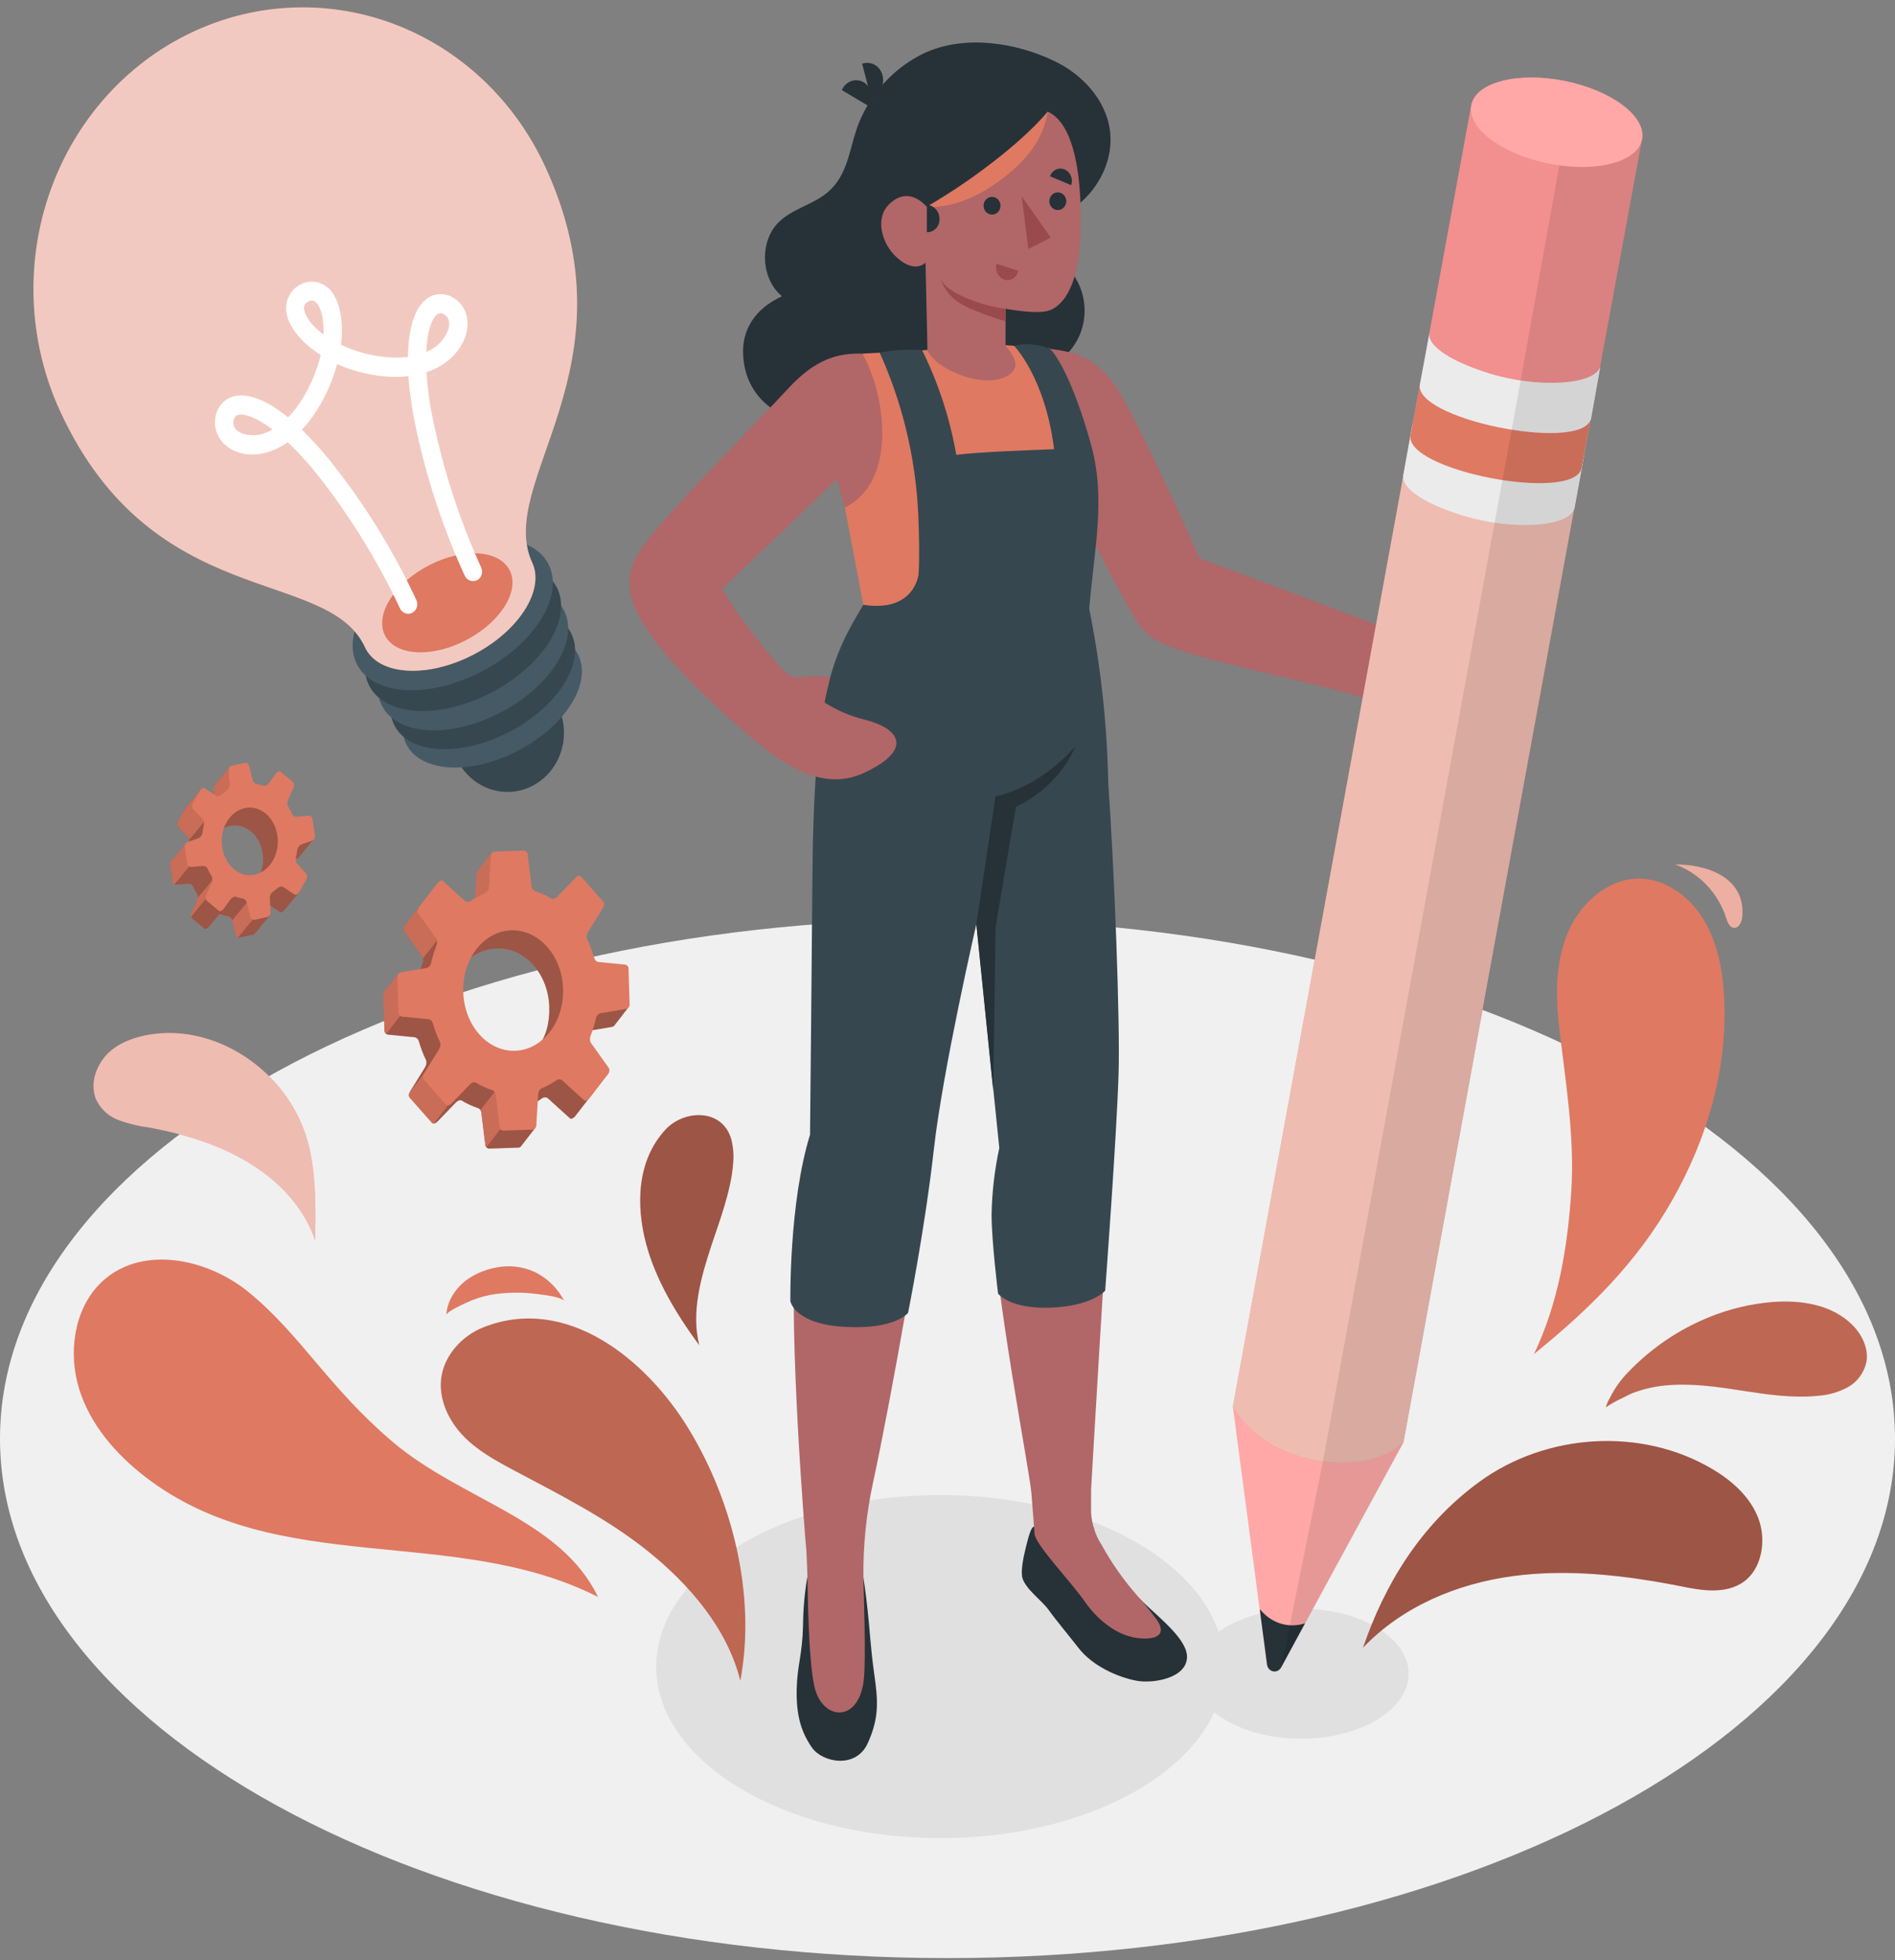 <svg width="176" height="182" viewBox="0 0 176 182" fill="none" xmlns="http://www.w3.org/2000/svg">
<rect x="0" y="0" width="176" height="182" fill="#808080" stroke="none"/>
<path d="M88 181.807C136.601 181.807 176 160.215 176 133.579C176 106.943 136.601 85.351 88 85.351C39.399 85.351 0 106.943 0 133.579C0 160.215 39.399 181.807 88 181.807Z" fill="#F0F0F0"/>
<path d="M120.831 161.438C126.353 161.438 130.829 158.735 130.829 155.401C130.829 152.068 126.353 149.365 120.831 149.365C115.309 149.365 110.833 152.068 110.833 155.401C110.833 158.735 115.309 161.438 120.831 161.438Z" fill="#E0E0E0"/>
<path d="M87.333 170.67C101.905 170.67 113.717 163.538 113.717 154.741C113.717 145.943 101.905 138.811 87.333 138.811C72.762 138.811 60.949 145.943 60.949 154.741C60.949 163.538 72.762 170.67 87.333 170.67Z" fill="#E0E0E0"/>
<path d="M93.855 24.522C93.563 24.971 93.293 25.435 93.046 25.913C92.199 27.661 92.151 29.766 91.618 31.658C91.084 33.549 90.288 35.351 88.938 36.721C87.549 38.063 85.825 38.965 83.966 39.323C82.117 39.678 80.232 39.793 78.355 39.663C76.925 39.644 75.502 39.451 74.114 39.089C71.234 38.244 69.079 36.118 69.013 32.721C68.977 30.718 69.978 28.728 72.626 27.509C70.665 25.892 70.5 22.445 72.313 20.644C73.525 19.442 75.287 19.06 76.629 18.042C78.975 16.294 78.834 13.385 79.98 10.923C81.192 8.305 83.231 6.205 85.752 4.977C89.503 3.192 94.321 3.922 97.975 5.691C100.513 6.922 102.734 9.273 103.095 12.174C103.487 15.387 101.435 18.6 98.626 19.971C97.59 20.476 96.472 20.767 95.412 21.227C95.262 21.277 95.127 21.368 95.02 21.489C94.922 21.669 94.871 21.873 94.871 22.08C94.718 22.965 94.37 23.801 93.855 24.522Z" fill="#263238"/>
<path d="M95.487 34.433C98.442 34.372 100.79 31.817 100.732 28.727C100.674 25.636 98.231 23.18 95.275 23.241C92.32 23.302 89.972 25.857 90.03 28.948C90.088 32.038 92.531 34.494 95.487 34.433Z" fill="#263238"/>
<path d="M140.548 62.626C138.997 62.293 137.476 61.824 136 61.223C136 61.223 138.931 60.591 139.139 59.303C139.41 57.71 137.527 59.233 134.894 58.843C132.571 58.494 130.577 58.941 129.4 58.576L111.406 51.83C111.406 51.83 105.041 37.431 103.228 35.322C101.415 33.213 100.234 32.757 97.519 32.384L98.535 44.337C98.535 44.337 103.432 54.017 104.813 56.377C106.195 58.736 106.497 59.315 109.785 60.431C114.101 61.9 125.582 64.083 128.89 65.593C133.206 67.55 138.048 69.487 140.662 68.002C141.839 67.333 142.447 66.131 142.796 65.335C143.267 64.202 142.094 62.918 140.548 62.626Z" fill="#B16668"/>
<path d="M86.065 19.195C88.055 18.04 89.975 16.757 91.814 15.354C95.71 12.412 97.307 10.36 97.307 10.36C97.307 10.36 97.919 15.194 94.741 18.005C91.563 20.816 86.846 20.96 86.725 20.976C86.603 20.992 86.065 19.195 86.065 19.195Z" fill="#DF7962"/>
<path d="M80.855 9.955L78.19 8.367C78.27 8.172 78.388 7.997 78.537 7.853C78.685 7.71 78.861 7.6 79.052 7.532C79.244 7.463 79.447 7.437 79.648 7.456C79.85 7.475 80.046 7.538 80.223 7.64C80.587 7.872 80.855 8.239 80.972 8.668C81.089 9.097 81.047 9.556 80.855 9.955V9.955Z" fill="#263238"/>
<path d="M80.906 9.101L80.07 5.916C80.262 5.849 80.465 5.823 80.667 5.842C80.869 5.86 81.065 5.922 81.243 6.023C81.421 6.125 81.577 6.263 81.701 6.431C81.825 6.598 81.915 6.79 81.965 6.995C82.074 7.421 82.026 7.875 81.829 8.265C81.633 8.655 81.303 8.953 80.906 9.101V9.101Z" fill="#263238"/>
<path d="M100.776 142.772L101.561 141.742C101.953 144.13 104.111 146.793 106.191 148.779C107.843 150.355 110.307 152.284 110.244 153.9C110.166 155.829 107.105 156.338 105.563 156.055C103.77 155.722 101.451 154.659 100.188 153.034C99.301 151.894 98.045 150.396 97.409 149.501C96.774 148.607 95.314 147.601 94.973 146.563C94.784 145.993 95.008 144.745 95.271 143.691C95.514 142.722 95.777 141.639 96.095 141.75V142.349C96.487 142.788 98.218 143.371 99.403 143.416C100.164 143.465 100.784 143.383 100.776 142.772Z" fill="#263238"/>
<path d="M74.973 146.473C74.727 147.937 74.595 149.419 74.581 150.905C74.53 153.593 74.059 154.549 73.996 156.752C73.925 159.276 74.428 160.856 75.409 162.259C76.39 163.662 79.509 164.262 80.596 161.849C81.683 159.436 81.542 157.885 81.192 155.41C80.835 152.854 80.8 151.442 80.58 149.489C80.4 147.774 80.188 146.465 80.188 146.465L74.973 146.473Z" fill="#263238"/>
<path d="M73.894 115.82C74.494 109.337 75.385 106.616 75.503 105.151C75.503 105.151 76.441 89.936 76.072 77.059C75.891 70.859 75.758 64.026 80.039 56.673L99.866 56.369C102.083 64.986 104.308 96.419 103.417 105.693C102.895 111.081 101.337 138.299 101.337 138.299V140.466C101.401 141.528 101.737 142.553 102.31 143.432C103.241 145.126 104.349 146.706 105.614 148.143C106.191 148.779 106.736 149.446 107.247 150.142C108.526 151.701 107.517 152.353 105.548 152.078C103.472 151.787 101.73 150.105 100.815 148.796C99.45 146.822 96.358 143.65 96.107 142.513H96.083V142.378C96.083 142.378 95.958 140.658 95.789 138.607C95.62 136.555 92.395 119.883 92.32 113.904C92.289 111.056 93.007 106.821 93.007 106.821L90.747 84.892C90.747 84.892 87.215 100.572 86.431 107.215C85.736 112.989 82.746 130.006 81.079 137.679C80.454 140.56 80.157 143.507 80.192 146.461V146.481C80.192 147.335 80.463 154.138 80.215 156.063C79.701 160.084 76.291 159.727 75.62 156.518C75.052 153.79 75.02 147.519 74.993 146.473C74.973 145.718 74.938 144.881 74.894 143.986C74.824 143.436 73.195 123.358 73.894 115.82Z" fill="#B16668"/>
<path d="M85.646 32.523L80.117 32.831C81.2 39.565 78.155 45.49 78.155 45.49L80.184 56.159C80.074 56.348 80.486 57.87 79.721 59.795C83.252 64.719 95.706 66.2 101.353 61.846C101.203 60.148 100.968 58.459 100.646 56.787L101.718 50.467C101.612 45.359 98.382 35.617 97.523 32.355L92.846 32.014L85.646 32.523Z" fill="#DF7962"/>
<path d="M97.311 10.36C98.881 11.083 100.411 13.623 100.387 20.73C100.368 26.75 98.602 28.276 97.707 28.723C96.813 29.171 95.074 28.945 93.391 28.67V32.133C93.391 32.133 94.662 33.434 94.219 34.259C93.776 35.084 92.128 35.773 89.573 34.936C86.677 33.984 86.14 32.531 86.14 32.531L85.959 24.386C85.959 24.386 84.982 25.457 83.272 23.89C81.855 22.593 81.349 20.369 82.408 19.15C83.468 17.931 84.837 17.833 86.069 19.195C86.069 19.195 88.643 19.564 92.041 17.336C95.514 15.055 96.97 12.671 97.311 10.36Z" fill="#B16668"/>
<path d="M97.46 18.683C97.46 18.845 97.507 19.003 97.593 19.139C97.679 19.273 97.802 19.379 97.945 19.441C98.088 19.503 98.246 19.519 98.398 19.487C98.551 19.456 98.69 19.378 98.8 19.263C98.91 19.148 98.985 19.002 99.015 18.843C99.045 18.683 99.03 18.518 98.97 18.368C98.911 18.218 98.81 18.09 98.681 18C98.552 17.91 98.4 17.862 98.245 17.862C98.037 17.862 97.838 17.948 97.69 18.102C97.543 18.256 97.46 18.465 97.46 18.683Z" fill="#263238"/>
<path d="M91.351 19.081C91.347 19.244 91.39 19.405 91.473 19.542C91.557 19.68 91.678 19.788 91.821 19.854C91.964 19.919 92.123 19.938 92.276 19.909C92.43 19.88 92.572 19.803 92.683 19.689C92.795 19.575 92.872 19.429 92.903 19.269C92.935 19.11 92.921 18.944 92.862 18.792C92.803 18.641 92.703 18.512 92.574 18.421C92.444 18.329 92.292 18.281 92.136 18.281C91.931 18.281 91.734 18.364 91.588 18.514C91.441 18.663 91.356 18.867 91.351 19.081Z" fill="#263238"/>
<path d="M92.544 24.488L94.564 25.145C94.536 25.29 94.48 25.428 94.398 25.55C94.317 25.671 94.212 25.774 94.091 25.851C93.969 25.928 93.834 25.978 93.694 25.998C93.553 26.017 93.41 26.006 93.273 25.965C92.997 25.859 92.769 25.649 92.634 25.375C92.499 25.102 92.467 24.785 92.544 24.488V24.488Z" fill="#9A4A4D"/>
<path d="M99.485 17.192L97.523 16.372C97.569 16.233 97.642 16.106 97.736 15.998C97.831 15.891 97.946 15.804 98.074 15.745C98.203 15.686 98.341 15.655 98.481 15.654C98.621 15.653 98.76 15.682 98.889 15.74C99.148 15.855 99.354 16.071 99.465 16.341C99.576 16.612 99.583 16.917 99.485 17.192V17.192Z" fill="#263238"/>
<path d="M86.081 19.015V21.559C86.237 21.565 86.393 21.538 86.539 21.478C86.684 21.418 86.817 21.328 86.927 21.212C87.038 21.097 87.124 20.959 87.181 20.806C87.238 20.654 87.264 20.491 87.258 20.328C87.259 19.993 87.138 19.671 86.919 19.427C86.7 19.183 86.4 19.036 86.081 19.015V19.015Z" fill="#263238"/>
<path d="M94.89 18.227L95.506 23.118L97.59 22.059L94.89 18.227Z" fill="#9A4A4D"/>
<path d="M93.384 28.67C91.598 28.453 87.922 27.382 87.321 25.798C87.56 26.583 88.019 27.275 88.64 27.784C89.754 28.781 93.384 29.836 93.384 29.836V28.67Z" fill="#9A4A4D"/>
<path d="M102.93 72.671C102.823 67.243 102.232 61.838 101.165 56.524C101.6 51.128 102.715 46.43 101.376 41.456C100.592 38.494 99.022 33.972 97.515 32.367C97.515 32.367 95.718 31.653 94.196 32.125C94.196 32.125 97.068 35.035 97.9 41.711C95.738 41.801 91.398 41.928 88.816 42.228C88.224 38.847 87.155 35.576 85.646 32.523C84.328 32.406 83.001 32.48 81.702 32.745C83.826 37.442 85.042 42.532 85.281 47.722C85.355 49.487 85.418 51.457 85.316 53.311C85.316 53.311 84.959 56.898 80.18 56.155C77.202 61.141 75.546 64.428 75.444 82.417C75.416 87.103 75.232 105.351 75.232 105.351C73.27 111.716 73.407 120.805 73.407 120.805C73.407 120.805 73.741 122.927 78.453 123.197C83.166 123.468 84.339 121.893 84.339 121.893C84.339 121.893 85.909 114.059 86.733 106.71C87.557 99.36 90.684 85.782 90.684 85.782L92.811 106.595C92.372 108.627 92.132 110.7 92.093 112.783C92.093 115.245 92.697 120.112 92.697 120.112C92.697 120.112 93.788 121.572 97.633 121.412C101.479 121.252 102.644 119.837 102.644 119.837C102.644 119.837 103.699 105.725 103.888 99.73C104.037 94.806 103.511 81.047 102.93 72.671Z" fill="#37474F"/>
<path d="M80.309 66.82C78.984 66.497 77.717 65.953 76.558 65.207L77.108 62.86C76.121 62.757 75.127 62.774 74.145 62.909C73.529 62.967 72.968 62.462 72.434 61.896C72.109 61.539 69.001 58.047 67.058 54.673L77.712 44.522L78.457 47.119C83.256 44.801 82.381 36.947 80.101 32.831C77.814 32.782 75.758 33.294 73.164 36.114C70.508 39.023 61.667 47.866 59.611 50.886C57.555 53.906 57.429 56.894 66.038 65.141C67.875 66.908 69.808 68.563 71.826 70.098C76.605 73.525 79.36 72.31 81.177 71.284C84.669 69.323 83.335 67.571 80.309 66.82Z" fill="#B16668"/>
<path d="M90.676 85.811L92.458 73.931C92.458 73.931 96.295 73.353 99.85 69.311C99.85 69.311 98.673 72.848 94.357 74.912L92.469 86.07L92.246 101.252L90.676 85.811Z" fill="#263238"/>
<path d="M51.861 65.659C52.312 66.636 52.475 67.732 52.33 68.806C52.185 69.881 51.74 70.886 51.049 71.696C50.358 72.506 49.453 73.083 48.449 73.356C47.444 73.628 46.386 73.583 45.406 73.226C44.425 72.87 43.569 72.217 42.943 71.352C42.317 70.486 41.951 69.446 41.89 68.362C41.829 67.279 42.077 66.201 42.602 65.265C43.126 64.329 43.904 63.576 44.838 63.102C45.459 62.785 46.134 62.6 46.824 62.557C47.514 62.515 48.205 62.615 48.858 62.852C49.511 63.09 50.112 63.46 50.628 63.942C51.143 64.424 51.562 65.007 51.861 65.659V65.659Z" fill="#37474F"/>
<path d="M41.616 71.243C37.614 70.931 36.202 67.87 38.477 64.399C40.753 60.927 45.807 58.363 49.809 58.654C53.812 58.945 55.228 62.023 52.972 65.494C50.716 68.966 45.623 71.543 41.616 71.243Z" fill="#455A64"/>
<path d="M40.62 69.537C36.492 69.216 35.036 66.061 37.363 62.483C39.69 58.904 44.916 56.262 49.044 56.582C53.172 56.902 54.628 60.058 52.301 63.636C49.974 67.214 44.744 69.853 40.62 69.537Z" fill="#37474F"/>
<path d="M39.592 67.788C35.338 67.46 33.836 64.206 36.233 60.517C38.63 56.828 44.022 54.107 48.275 54.435C52.529 54.764 54.028 58.018 51.63 61.703C49.233 65.388 43.841 68.117 39.592 67.788Z" fill="#455A64"/>
<path d="M38.528 65.987C34.145 65.646 32.595 62.294 35.067 58.494C37.539 54.694 43.095 51.883 47.478 52.224C51.861 52.564 53.411 55.917 50.939 59.717C48.467 63.517 42.911 66.319 38.528 65.987Z" fill="#37474F"/>
<path d="M37.484 64.059C33.011 63.714 31.43 60.292 33.953 56.414C36.476 52.536 42.142 49.672 46.615 50.017C51.088 50.362 52.67 53.784 50.147 57.662C47.624 61.539 41.958 64.404 37.484 64.059Z" fill="#455A64"/>
<path d="M17.226 3.294C14.27 4.789 11.625 6.877 9.441 9.44C7.257 12.004 5.577 14.992 4.498 18.234C3.418 21.477 2.96 24.91 3.149 28.337C3.338 31.765 4.171 35.12 5.599 38.211C14.232 56.902 30.414 52.573 33.894 60.09C34.448 61.293 35.758 62.109 37.7 62.257C41.577 62.557 46.498 60.074 48.687 56.709C49.782 55.027 49.986 53.426 49.433 52.245C45.952 44.711 59.266 34.157 50.633 15.465C49.205 12.371 47.208 9.601 44.756 7.315C42.303 5.028 39.444 3.269 36.342 2.139C33.239 1.009 29.954 0.529 26.674 0.727C23.394 0.925 20.183 1.798 17.226 3.294V3.294Z" fill="#DF7962"/>
<g opacity="0.6">
<path d="M17.226 3.294C14.27 4.789 11.625 6.877 9.441 9.44C7.257 12.004 5.577 14.992 4.498 18.234C3.418 21.477 2.96 24.91 3.149 28.337C3.338 31.765 4.171 35.12 5.599 38.211C14.232 56.902 30.414 52.573 33.894 60.09C34.448 61.293 35.758 62.109 37.7 62.257C41.577 62.557 46.498 60.074 48.687 56.709C49.782 55.027 49.986 53.426 49.433 52.245C45.952 44.711 59.266 34.157 50.633 15.465C49.205 12.371 47.208 9.601 44.756 7.315C42.303 5.028 39.444 3.269 36.342 2.139C33.239 1.009 29.954 0.529 26.674 0.727C23.394 0.925 20.183 1.798 17.226 3.294V3.294Z" fill="white"/>
</g>
<path d="M38.579 60.55C35.66 60.324 34.632 58.088 36.276 55.564C37.92 53.041 41.62 51.165 44.516 51.391C47.412 51.617 48.464 53.853 46.819 56.377C45.175 58.9 41.495 60.776 38.579 60.55Z" fill="#DF7962"/>
<path d="M44.288 53.87C44.087 53.969 43.857 53.981 43.647 53.905C43.437 53.828 43.264 53.668 43.166 53.459C41.087 48.927 39.53 44.153 38.528 39.237C38.234 37.816 38.032 36.377 37.924 34.928C37.12 35.016 36.31 35.016 35.507 34.928C34.062 34.772 32.648 34.395 31.308 33.808C30.914 35.262 30.317 36.648 29.535 37.919C29.105 38.634 28.604 39.298 28.04 39.901C29.057 40.891 30.009 41.952 30.889 43.078C33.959 46.957 36.575 51.207 38.681 55.737C38.771 55.95 38.778 56.193 38.701 56.412C38.623 56.631 38.467 56.81 38.265 56.91C38.164 56.959 38.054 56.986 37.943 56.991C37.831 56.995 37.72 56.976 37.615 56.936C37.51 56.895 37.414 56.833 37.333 56.753C37.251 56.673 37.185 56.578 37.139 56.471C35.082 52.091 32.546 47.975 29.582 44.206C28.703 43.084 27.747 42.03 26.721 41.054C24.983 42.285 23.19 42.45 21.86 41.9C20.53 41.35 19.78 40.094 20.008 38.769C20.069 38.304 20.261 37.869 20.56 37.519C20.86 37.17 21.252 36.922 21.687 36.807C23.006 36.45 24.775 37.148 26.757 38.748C27.277 38.212 27.735 37.615 28.122 36.967C28.88 35.735 29.442 34.383 29.786 32.962C27.969 31.809 26.82 30.344 26.6 29.035C26.52 28.506 26.606 27.965 26.843 27.491C27.081 27.017 27.458 26.635 27.919 26.402C28.38 26.169 28.901 26.098 29.404 26.198C29.907 26.298 30.365 26.565 30.712 26.959C31.556 27.956 31.936 29.831 31.669 32.015C32.947 32.614 34.309 32.994 35.703 33.139C36.429 33.226 37.163 33.226 37.889 33.139C37.924 30.521 38.497 28.625 39.588 27.776C39.945 27.499 40.373 27.338 40.817 27.314C41.262 27.289 41.703 27.401 42.087 27.636C43.221 28.272 43.7 29.663 43.264 31.099C42.829 32.536 41.601 33.894 39.611 34.559C39.702 36.005 39.896 37.443 40.192 38.859C41.171 43.631 42.678 48.268 44.681 52.675C44.782 52.885 44.801 53.128 44.732 53.352C44.663 53.576 44.512 53.762 44.312 53.87H44.288ZM21.981 38.568C21.852 38.633 21.738 38.765 21.683 39.089C21.558 39.807 22.264 40.156 22.468 40.246C22.939 40.403 23.437 40.45 23.927 40.384C24.417 40.318 24.887 40.141 25.305 39.864C23.767 38.711 22.637 38.375 22.083 38.527C22.048 38.536 22.014 38.55 21.981 38.568V38.568ZM39.588 32.671C40.054 32.499 40.479 32.223 40.833 31.863C41.188 31.502 41.463 31.065 41.64 30.582C41.706 30.349 41.887 29.552 41.267 29.208C40.91 29.007 40.726 29.089 40.588 29.208C40.129 29.548 39.682 30.681 39.588 32.671ZM28.64 28.022C28.497 28.064 28.376 28.163 28.302 28.299C28.229 28.434 28.209 28.594 28.248 28.744C28.362 29.417 28.985 30.279 30.041 31.067C30.108 29.712 29.849 28.662 29.417 28.153C29.33 28.029 29.201 27.945 29.056 27.918C28.911 27.891 28.762 27.924 28.64 28.01V28.022Z" fill="white"/>
<path d="M130.354 133.891L118.975 154.818C118.902 154.95 118.791 155.055 118.659 155.118C118.526 155.181 118.378 155.2 118.235 155.171C118.091 155.142 117.96 155.067 117.86 154.957C117.759 154.847 117.693 154.706 117.672 154.556L114.498 130.571L130.354 133.891Z" fill="#FFA8A7"/>
<path d="M117.68 154.564C117.701 154.715 117.767 154.855 117.867 154.966C117.968 155.076 118.099 155.151 118.242 155.18C118.386 155.209 118.534 155.19 118.667 155.127C118.799 155.064 118.91 154.959 118.983 154.827L121.204 150.723C120.524 150.948 119.798 150.972 119.106 150.794C118.413 150.615 117.782 150.24 117.28 149.71L117.001 149.418L117.68 154.564Z" fill="#263238"/>
<path d="M132.779 30.832L132.387 33.02L131.892 35.658L114.506 130.575C115.82 132.914 118.124 134.425 120.6 135.188C124.363 136.361 128.538 135.82 130.342 133.891L147.709 39.031L148.635 33.98C147.862 37.213 132.045 34.087 132.779 30.832Z" fill="#DF7962"/>
<path opacity="0.5" d="M132.779 30.832L132.387 33.02L131.892 35.658L114.506 130.575C115.82 132.914 118.124 134.425 120.6 135.188C124.363 136.361 128.538 135.82 130.342 133.891L147.709 39.031L148.635 33.98C147.862 37.213 132.045 34.087 132.779 30.832Z" fill="white"/>
<path d="M131.229 39.159L130.342 44.05C130.04 45.458 132.759 46.943 136.036 47.92C140.383 49.233 145.822 49.003 146.238 47.14L146.897 43.537L147.113 42.245C146.72 44.108 141.27 44.341 136.911 43.028C133.772 42.089 131.135 40.669 131.213 39.315C131.204 39.262 131.21 39.208 131.229 39.159V39.159Z" fill="#EBEBEB"/>
<path d="M131.017 40.381C130.307 43.663 146.183 46.737 146.889 43.466L147.792 38.575C147.085 41.858 131.213 38.76 131.92 35.489L131.017 40.381Z" fill="#DF7962"/>
<path d="M132.779 30.832L131.885 35.658C131.17 38.863 146.462 41.977 147.709 39.031C147.738 38.974 147.759 38.913 147.772 38.851L148.635 33.98C147.862 37.213 132.045 34.087 132.779 30.832Z" fill="#EBEBEB"/>
<path opacity="0.1" d="M147.709 39.031L148.635 33.98C148.286 35.441 144.849 35.904 141.231 35.33L122.867 135.713L118.998 154.827L130.377 133.899L147.709 39.031Z" fill="black"/>
<path d="M152.465 13.077C152.465 13.024 152.5 12.97 152.512 12.917C152.904 10.791 149.652 8.37 145.273 7.504C140.894 6.639 137.033 7.66 136.64 9.778L132.771 30.825C132.461 32.22 135.149 33.697 138.394 34.694C142.734 36.02 148.204 35.827 148.627 33.972L152.422 13.385C152.422 13.29 152.449 13.2 152.461 13.102C152.465 13.106 152.461 13.093 152.465 13.077Z" fill="#F28F8F"/>
<path opacity="0.1" d="M146.207 7.722L141.231 35.334C144.814 35.872 148.294 35.441 148.632 33.98L152.422 13.385C152.422 13.291 152.449 13.2 152.461 13.102C152.461 13.102 152.461 13.077 152.461 13.061C152.461 13.044 152.497 12.954 152.508 12.901C152.865 10.947 150.103 8.723 146.207 7.722Z" fill="black"/>
<path d="M152.512 12.918C152.895 10.794 149.655 8.371 145.274 7.507C140.894 6.643 137.032 7.665 136.649 9.79C136.266 11.914 139.506 14.337 143.887 15.201C148.267 16.065 152.129 15.043 152.512 12.918Z" fill="#FFA8A7"/>
<path d="M19.953 72.885C19.885 72.965 19.85 73.069 19.855 73.176L19.933 74.567C19.926 74.681 19.893 74.791 19.837 74.889C19.781 74.987 19.704 75.069 19.611 75.129C19.489 75.211 19.372 75.306 19.258 75.4C19.078 75.56 18.838 75.642 18.716 75.564L18.626 73.348L17.257 74.99C17.228 75.024 17.201 75.061 17.178 75.1L16.586 76.167C16.46 76.393 16.437 76.66 16.539 76.762L17.48 77.751C17.533 77.84 17.567 77.939 17.58 78.042C17.593 78.146 17.584 78.251 17.555 78.35V78.412C17.467 78.368 17.373 78.339 17.276 78.326L15.903 79.967C15.867 80.008 15.84 80.056 15.822 80.108C15.805 80.16 15.798 80.216 15.801 80.271L16.037 81.847C16.051 81.933 16.095 82.011 16.161 82.066C16.227 82.12 16.31 82.147 16.394 82.142L17.508 82.052C17.592 82.046 17.676 82.067 17.75 82.109C17.823 82.152 17.884 82.216 17.924 82.294C18.038 82.548 18.169 82.793 18.316 83.028C18.356 83.131 18.374 83.241 18.369 83.352C18.363 83.463 18.335 83.571 18.285 83.668L17.83 84.682C17.728 84.908 17.736 85.17 17.83 85.261L18.968 86.213C19.066 86.299 19.254 86.213 19.399 86.053L20.329 84.928C20.396 84.893 20.473 84.884 20.545 84.904C20.76 84.981 20.98 85.04 21.204 85.08C21.287 85.098 21.364 85.139 21.426 85.199C21.488 85.259 21.534 85.336 21.557 85.421L21.903 86.816C21.928 86.899 21.983 86.969 22.055 87.013C22.128 87.056 22.213 87.069 22.295 87.05L23.496 86.787C23.573 86.769 23.642 86.724 23.692 86.66V86.66L25.069 84.994L23.712 84.973C23.718 84.86 23.751 84.75 23.807 84.653C23.863 84.556 23.941 84.474 24.033 84.415C24.155 84.331 24.271 84.239 24.383 84.14C24.567 83.984 24.806 83.898 24.928 83.976L26.015 84.69C26.109 84.752 26.258 84.69 26.376 84.551L27.749 82.909L27.051 82.458L26.172 81.814C26.119 81.726 26.085 81.627 26.072 81.525C26.059 81.422 26.068 81.318 26.097 81.219C26.144 81.005 26.184 80.788 26.211 80.57C26.227 80.461 26.269 80.358 26.333 80.272C26.398 80.184 26.483 80.116 26.58 80.074L27.573 79.717C27.646 79.691 27.711 79.644 27.761 79.581V79.581L29.142 77.915L27.698 78.207L27.624 77.698C27.61 77.611 27.566 77.532 27.5 77.476C27.434 77.421 27.351 77.393 27.267 77.398L26.152 77.493C26.067 77.497 25.983 77.476 25.909 77.432C25.834 77.389 25.773 77.325 25.732 77.246C25.619 76.988 25.662 76.598 25.517 76.368C25.434 76.241 25.273 76.102 25.375 75.876L25.831 74.862C25.884 74.776 25.913 74.674 25.913 74.571C25.913 74.468 25.884 74.366 25.831 74.28L24.693 73.328C24.583 73.233 24.371 73.328 24.218 73.541L23.629 74.362C23.575 74.454 23.498 74.53 23.406 74.58C23.314 74.63 23.211 74.652 23.107 74.645C22.894 74.566 22.675 74.507 22.452 74.469C22.365 74.451 22.284 74.409 22.218 74.347C22.152 74.285 22.104 74.205 22.079 74.116L21.738 72.716C21.721 72.658 21.689 72.606 21.645 72.565C21.602 72.525 21.548 72.497 21.491 72.487L21.318 71.243L19.953 72.885ZM24.387 79.224C24.642 80.931 23.704 82.565 22.287 82.876C20.871 83.188 19.819 81.785 19.564 80.078C19.309 78.371 19.956 77 21.361 76.693C22.766 76.385 24.131 77.513 24.387 79.22V79.224Z" fill="#DF7962"/>
<path opacity="0.3" d="M19.953 72.885C19.885 72.965 19.85 73.069 19.855 73.176L19.933 74.567C19.926 74.681 19.893 74.791 19.837 74.889C19.781 74.987 19.704 75.069 19.611 75.129C19.489 75.211 19.372 75.306 19.258 75.4C19.078 75.56 18.838 75.642 18.716 75.564L18.626 73.348L17.257 74.99C17.228 75.024 17.201 75.061 17.178 75.1L16.586 76.167C16.46 76.393 16.437 76.66 16.539 76.762L17.48 77.751C17.533 77.84 17.567 77.939 17.58 78.042C17.593 78.146 17.584 78.251 17.555 78.35V78.412C17.467 78.368 17.373 78.339 17.276 78.326L15.903 79.967C15.867 80.008 15.84 80.056 15.822 80.108C15.805 80.16 15.798 80.216 15.801 80.271L16.037 81.847C16.051 81.933 16.095 82.011 16.161 82.066C16.227 82.12 16.31 82.147 16.394 82.142L17.508 82.052C17.592 82.046 17.676 82.067 17.75 82.109C17.823 82.152 17.884 82.216 17.924 82.294C18.038 82.548 18.169 82.793 18.316 83.028C18.356 83.131 18.374 83.241 18.369 83.352C18.363 83.463 18.335 83.571 18.285 83.668L17.83 84.682C17.728 84.908 17.736 85.17 17.83 85.261L18.968 86.213C19.066 86.299 19.254 86.213 19.399 86.053L20.329 84.928C20.396 84.893 20.473 84.884 20.545 84.904C20.76 84.981 20.98 85.04 21.204 85.08C21.287 85.098 21.364 85.139 21.426 85.199C21.488 85.259 21.534 85.336 21.557 85.421L21.903 86.816C21.928 86.899 21.983 86.969 22.055 87.013C22.128 87.056 22.213 87.069 22.295 87.05L23.496 86.787C23.573 86.769 23.642 86.724 23.692 86.66V86.66L25.069 84.994L23.712 84.973C23.718 84.86 23.751 84.75 23.807 84.653C23.863 84.556 23.941 84.474 24.033 84.415C24.155 84.331 24.271 84.239 24.383 84.14C24.567 83.984 24.806 83.898 24.928 83.976L26.015 84.69C26.109 84.752 26.258 84.69 26.376 84.551L27.749 82.909L27.051 82.458L26.172 81.814C26.119 81.726 26.085 81.627 26.072 81.525C26.059 81.422 26.068 81.318 26.097 81.219C26.144 81.005 26.184 80.788 26.211 80.57C26.227 80.461 26.269 80.358 26.333 80.272C26.398 80.184 26.483 80.116 26.58 80.074L27.573 79.717C27.646 79.691 27.711 79.644 27.761 79.581V79.581L29.142 77.915L27.698 78.207L27.624 77.698C27.61 77.611 27.566 77.532 27.5 77.476C27.434 77.421 27.351 77.393 27.267 77.398L26.152 77.493C26.067 77.497 25.983 77.476 25.909 77.432C25.834 77.389 25.773 77.325 25.732 77.246C25.619 76.988 25.662 76.598 25.517 76.368C25.434 76.241 25.273 76.102 25.375 75.876L25.831 74.862C25.884 74.776 25.913 74.674 25.913 74.571C25.913 74.468 25.884 74.366 25.831 74.28L24.693 73.328C24.583 73.233 24.371 73.328 24.218 73.541L23.629 74.362C23.575 74.454 23.498 74.53 23.406 74.58C23.314 74.63 23.211 74.652 23.107 74.645C22.894 74.566 22.675 74.507 22.452 74.469C22.365 74.451 22.284 74.409 22.218 74.347C22.152 74.285 22.104 74.205 22.079 74.116L21.738 72.716C21.721 72.658 21.689 72.606 21.645 72.565C21.602 72.525 21.548 72.497 21.491 72.487L21.318 71.243L19.953 72.885ZM24.387 79.224C24.642 80.931 23.704 82.565 22.287 82.876C20.871 83.188 19.819 81.785 19.564 80.078C19.309 78.371 19.956 77 21.361 76.693C22.766 76.385 24.131 77.513 24.387 79.22V79.224Z" fill="black"/>
<path d="M21.561 85.454L21.903 86.833C21.916 86.882 21.941 86.928 21.975 86.965C22.01 87.002 22.052 87.03 22.099 87.046L23.798 84.994H23.719C23.726 84.881 23.759 84.771 23.815 84.674C23.871 84.577 23.948 84.495 24.041 84.436V84.436V82.462L21.561 85.454Z" fill="#DF7962"/>
<path opacity="0.1" d="M21.561 85.454L21.903 86.833C21.916 86.882 21.941 86.928 21.975 86.965C22.01 87.002 22.052 87.03 22.099 87.046L23.798 84.994H23.719C23.726 84.881 23.759 84.771 23.815 84.674C23.871 84.577 23.948 84.495 24.041 84.436V84.436V82.462L21.561 85.454Z" fill="black"/>
<path d="M20.263 81.938C20.154 81.776 20.056 81.606 19.972 81.429L18.34 83.394C18.33 83.495 18.305 83.593 18.265 83.686L17.81 84.699C17.75 84.826 17.727 84.969 17.744 85.109L20.255 82.081L20.263 81.938Z" fill="#DF7962"/>
<path opacity="0.1" d="M20.263 81.938C20.154 81.776 20.056 81.606 19.972 81.429L18.34 83.394C18.33 83.495 18.305 83.593 18.265 83.686L17.81 84.699C17.75 84.826 17.727 84.969 17.744 85.109L20.255 82.081L20.263 81.938Z" fill="black"/>
<path d="M21.318 71.243C21.254 71.322 21.22 71.423 21.224 71.526L21.306 72.921C21.299 73.035 21.267 73.146 21.211 73.243C21.155 73.341 21.077 73.424 20.985 73.484C20.863 73.57 20.745 73.656 20.631 73.754C20.447 73.915 20.208 73.997 20.086 73.919L19.886 73.787L19.851 73.188C19.847 73.081 19.884 72.976 19.953 72.897V72.897L21.318 71.243Z" fill="#DF7962"/>
<path opacity="0.1" d="M21.318 71.243C21.254 71.322 21.22 71.423 21.224 71.526L21.306 72.921C21.299 73.035 21.267 73.146 21.211 73.243C21.155 73.341 21.077 73.424 20.985 73.484C20.863 73.57 20.745 73.656 20.631 73.754C20.447 73.915 20.208 73.997 20.086 73.919L19.886 73.787L19.851 73.188C19.847 73.081 19.884 72.976 19.953 72.897V72.897L21.318 71.243Z" fill="black"/>
<path d="M19.333 75.347L19.27 75.392C19.089 75.552 18.85 75.634 18.728 75.556L18.638 73.34L17.269 74.982C17.239 75.016 17.213 75.053 17.19 75.093L16.586 76.168C16.46 76.393 16.437 76.66 16.539 76.763L17.481 77.752C17.531 77.816 17.561 77.895 17.567 77.977L19.407 75.757L19.333 75.347Z" fill="#DF7962"/>
<path opacity="0.1" d="M19.333 75.347L19.27 75.392C19.089 75.552 18.85 75.634 18.728 75.556L18.638 73.34L17.269 74.982C17.239 75.016 17.213 75.053 17.19 75.093L16.586 76.168C16.46 76.393 16.437 76.66 16.539 76.763L17.481 77.752C17.531 77.816 17.561 77.895 17.567 77.977L19.407 75.757L19.333 75.347Z" fill="black"/>
<path d="M16.194 82.122L17.893 80.07L17.5 78.383C17.422 78.353 17.34 78.331 17.257 78.318L15.884 79.959C15.85 80.003 15.826 80.053 15.812 80.106C15.798 80.16 15.794 80.216 15.801 80.271L16.037 81.847C16.041 81.902 16.058 81.956 16.085 82.003C16.112 82.051 16.149 82.091 16.194 82.122V82.122Z" fill="#DF7962"/>
<path opacity="0.1" d="M16.194 82.122L17.893 80.07L17.5 78.383C17.422 78.353 17.34 78.331 17.257 78.318L15.884 79.959C15.85 80.003 15.826 80.053 15.812 80.106C15.798 80.16 15.794 80.216 15.801 80.271L16.037 81.847C16.041 81.902 16.058 81.956 16.085 82.003C16.112 82.051 16.149 82.091 16.194 82.122V82.122Z" fill="black"/>
<path d="M22.727 70.833L21.526 71.096C21.438 71.117 21.36 71.17 21.305 71.245C21.25 71.319 21.222 71.412 21.224 71.506L21.306 72.901C21.3 73.015 21.267 73.125 21.211 73.223C21.155 73.321 21.077 73.403 20.985 73.463C20.862 73.546 20.744 73.637 20.632 73.734C20.447 73.89 20.208 73.976 20.09 73.898L19.003 73.184C18.881 73.106 18.681 73.225 18.552 73.447L17.948 74.497C17.822 74.719 17.799 74.986 17.901 75.092L18.842 76.081C18.895 76.17 18.929 76.269 18.942 76.372C18.955 76.476 18.946 76.581 18.917 76.68C18.867 76.893 18.829 77.108 18.803 77.325C18.788 77.434 18.746 77.538 18.681 77.626C18.617 77.713 18.532 77.782 18.434 77.825L17.442 78.178C17.353 78.208 17.276 78.269 17.224 78.35C17.172 78.431 17.148 78.528 17.155 78.625L17.39 80.197C17.404 80.284 17.448 80.363 17.514 80.419C17.58 80.474 17.663 80.502 17.747 80.497L18.862 80.402C18.947 80.397 19.031 80.418 19.104 80.462C19.178 80.505 19.238 80.57 19.278 80.648C19.39 80.903 19.521 81.147 19.67 81.379C19.71 81.482 19.728 81.593 19.723 81.705C19.717 81.816 19.689 81.925 19.639 82.023L19.184 83.033C19.082 83.262 19.086 83.521 19.184 83.615L20.318 84.567C20.431 84.662 20.643 84.567 20.792 84.358L21.385 83.537C21.534 83.328 21.777 83.205 21.903 83.258C22.117 83.336 22.338 83.394 22.562 83.431C22.645 83.45 22.721 83.492 22.783 83.553C22.845 83.614 22.891 83.69 22.915 83.775L23.261 85.171C23.286 85.254 23.34 85.324 23.413 85.367C23.486 85.411 23.571 85.424 23.653 85.404L24.83 85.142C24.918 85.12 24.996 85.067 25.051 84.993C25.106 84.918 25.135 84.826 25.132 84.731L25.054 83.336C25.061 83.222 25.093 83.112 25.149 83.014C25.205 82.916 25.283 82.834 25.375 82.774C25.498 82.692 25.614 82.602 25.725 82.503C25.909 82.347 26.148 82.261 26.27 82.339L27.357 83.053C27.475 83.131 27.679 83.016 27.804 82.79L28.409 81.74C28.471 81.656 28.508 81.556 28.517 81.45C28.526 81.345 28.506 81.239 28.46 81.145L27.573 80.156C27.52 80.068 27.486 79.968 27.473 79.865C27.46 79.762 27.469 79.656 27.498 79.557C27.545 79.348 27.585 79.147 27.612 78.913C27.628 78.804 27.67 78.701 27.734 78.614C27.799 78.527 27.884 78.459 27.981 78.416L28.974 78.059C29.061 78.029 29.137 77.969 29.189 77.888C29.241 77.808 29.266 77.713 29.26 77.616L29.021 76.04C29.009 75.953 28.966 75.873 28.901 75.818C28.835 75.762 28.752 75.735 28.668 75.741L27.553 75.835C27.468 75.839 27.384 75.818 27.31 75.775C27.235 75.731 27.174 75.667 27.133 75.589C27.021 75.335 26.89 75.091 26.741 74.859C26.701 74.755 26.683 74.644 26.688 74.533C26.694 74.421 26.723 74.313 26.772 74.214L27.227 73.205C27.282 73.118 27.31 73.017 27.31 72.913C27.31 72.81 27.282 72.709 27.227 72.622L26.062 71.654C25.952 71.559 25.74 71.654 25.587 71.867L24.999 72.688C24.846 72.897 24.606 73.02 24.477 72.967C24.264 72.889 24.045 72.831 23.822 72.794C23.739 72.775 23.663 72.733 23.6 72.673C23.538 72.614 23.491 72.538 23.465 72.454L23.123 71.055C23.095 70.973 23.039 70.904 22.966 70.864C22.893 70.823 22.808 70.812 22.727 70.833ZM25.76 77.563C26.015 79.27 25.077 80.903 23.661 81.211C22.244 81.518 20.914 80.39 20.639 78.679C20.365 76.968 21.322 75.339 22.735 75.031C24.147 74.723 25.505 75.856 25.76 77.563V77.563Z" fill="#DF7962"/>
<path d="M45.673 79.196L44.375 80.874C44.321 80.949 44.288 81.039 44.281 81.133L44.104 84.091C44.094 84.2 44.056 84.305 43.995 84.393C43.934 84.482 43.851 84.552 43.755 84.596C43.301 84.784 42.866 85.019 42.456 85.298C42.383 85.359 42.294 85.398 42.2 85.41C42.106 85.422 42.011 85.406 41.926 85.363L39.835 83.468C39.729 83.369 39.513 83.468 39.356 83.656L37.657 85.852C37.5 86.053 37.441 86.319 37.532 86.442L39.234 88.835C39.278 88.936 39.301 89.046 39.301 89.157C39.301 89.268 39.278 89.378 39.234 89.479C39.121 89.758 39.023 90.049 38.932 90.345L37.002 90.411L35.699 92.093C35.643 92.171 35.612 92.266 35.613 92.364L35.719 95.675C35.716 95.765 35.744 95.853 35.797 95.924C35.85 95.994 35.925 96.043 36.009 96.061L38.528 96.307C38.611 96.324 38.689 96.363 38.752 96.422C38.816 96.48 38.863 96.555 38.889 96.64C39.065 97.267 39.297 97.876 39.584 98.457C39.609 98.569 39.612 98.686 39.592 98.799C39.571 98.912 39.529 99.019 39.466 99.114L38.12 101.289C37.983 101.51 37.951 101.777 38.05 101.888L40.141 104.256C40.239 104.366 40.459 104.313 40.631 104.133L42.342 102.364C42.515 102.188 42.735 102.105 42.876 102.183C43.364 102.481 43.883 102.721 44.422 102.897C44.502 102.933 44.571 102.989 44.623 103.061C44.676 103.133 44.709 103.218 44.72 103.308L45.089 106.324C45.098 106.411 45.138 106.492 45.2 106.552C45.262 106.611 45.342 106.646 45.426 106.648L48.173 106.554C48.216 106.551 48.258 106.539 48.296 106.518C48.334 106.496 48.367 106.467 48.393 106.43V106.43L49.691 104.752L49.797 102.323C49.975 102.224 50.148 102.118 50.315 102.003C50.389 101.94 50.478 101.901 50.572 101.89C50.666 101.879 50.761 101.897 50.845 101.941L52.937 103.837C53.042 103.936 53.258 103.837 53.415 103.644L55.114 101.453C55.271 101.248 55.33 100.985 55.24 100.858L53.537 98.466C53.493 98.365 53.471 98.256 53.471 98.146C53.471 98.035 53.493 97.926 53.537 97.826C53.745 97.302 53.91 96.761 54.031 96.209C54.052 96.103 54.1 96.005 54.169 95.925C54.237 95.845 54.325 95.786 54.424 95.753L56.856 95.343C56.941 95.326 57.016 95.278 57.068 95.207V95.207L58.363 93.533L57.053 91.621C57.05 91.533 57.021 91.447 56.969 91.378C56.916 91.308 56.844 91.258 56.762 91.235L54.243 90.989C54.09 90.989 53.988 90.784 54.008 90.579C54.09 89.709 53.984 88.831 53.698 88.01C53.672 87.896 53.67 87.778 53.692 87.663C53.714 87.549 53.758 87.44 53.823 87.345L54.647 86.016C54.785 85.794 54.816 85.527 54.718 85.417L52.627 83.049C52.529 82.938 52.309 82.996 52.136 83.172L51.01 84.333C50.945 84.414 50.86 84.475 50.765 84.51C50.67 84.545 50.568 84.554 50.468 84.534C49.799 84.31 49.093 84.23 48.393 84.3C48.309 84.305 48.227 84.277 48.163 84.22C48.099 84.164 48.057 84.084 48.047 83.997L47.679 80.981C47.669 80.893 47.63 80.811 47.568 80.751C47.506 80.691 47.426 80.656 47.341 80.653L46.651 79.229L45.673 79.196ZM51.014 93.492C51.108 96.586 49.468 98.564 46.906 98.65C44.343 98.737 42.197 96.258 42.091 93.168C41.985 90.078 43.661 88.145 46.203 88.067C48.746 87.99 50.916 90.402 51.014 93.492Z" fill="#DF7962"/>
<path opacity="0.3" d="M45.673 79.196L44.375 80.874C44.321 80.949 44.288 81.039 44.281 81.133L44.104 84.091C44.094 84.2 44.056 84.305 43.995 84.393C43.934 84.482 43.851 84.552 43.755 84.596C43.301 84.784 42.866 85.019 42.456 85.298C42.383 85.359 42.294 85.398 42.2 85.41C42.106 85.422 42.011 85.406 41.926 85.363L39.835 83.468C39.729 83.369 39.513 83.468 39.356 83.656L37.657 85.852C37.5 86.053 37.441 86.319 37.532 86.442L39.234 88.835C39.278 88.936 39.301 89.046 39.301 89.157C39.301 89.268 39.278 89.378 39.234 89.479C39.121 89.758 39.023 90.049 38.932 90.345L37.002 90.411L35.699 92.093C35.643 92.171 35.612 92.266 35.613 92.364L35.719 95.675C35.716 95.765 35.744 95.853 35.797 95.924C35.85 95.994 35.925 96.043 36.009 96.061L38.528 96.307C38.611 96.324 38.689 96.363 38.752 96.422C38.816 96.48 38.863 96.555 38.889 96.64C39.065 97.267 39.297 97.876 39.584 98.457C39.609 98.569 39.612 98.686 39.592 98.799C39.571 98.912 39.529 99.019 39.466 99.114L38.12 101.289C37.983 101.51 37.951 101.777 38.05 101.888L40.141 104.256C40.239 104.366 40.459 104.313 40.631 104.133L42.342 102.364C42.515 102.188 42.735 102.105 42.876 102.183C43.364 102.481 43.883 102.721 44.422 102.897C44.502 102.933 44.571 102.989 44.623 103.061C44.676 103.133 44.709 103.218 44.72 103.308L45.089 106.324C45.098 106.411 45.138 106.492 45.2 106.552C45.262 106.611 45.342 106.646 45.426 106.648L48.173 106.554C48.216 106.551 48.258 106.539 48.296 106.518C48.334 106.496 48.367 106.467 48.393 106.43V106.43L49.691 104.752L49.797 102.323C49.975 102.224 50.148 102.118 50.315 102.003C50.389 101.94 50.478 101.901 50.572 101.89C50.666 101.879 50.761 101.897 50.845 101.941L52.937 103.837C53.042 103.936 53.258 103.837 53.415 103.644L55.114 101.453C55.271 101.248 55.33 100.985 55.24 100.858L53.537 98.466C53.493 98.365 53.471 98.256 53.471 98.146C53.471 98.035 53.493 97.926 53.537 97.826C53.745 97.302 53.91 96.761 54.031 96.209C54.052 96.103 54.1 96.005 54.169 95.925C54.237 95.845 54.325 95.786 54.424 95.753L56.856 95.343C56.941 95.326 57.016 95.278 57.068 95.207V95.207L58.363 93.533L57.053 91.621C57.05 91.533 57.021 91.447 56.969 91.378C56.916 91.308 56.844 91.258 56.762 91.235L54.243 90.989C54.09 90.989 53.988 90.784 54.008 90.579C54.09 89.709 53.984 88.831 53.698 88.01C53.672 87.896 53.67 87.778 53.692 87.663C53.714 87.549 53.758 87.44 53.823 87.345L54.647 86.016C54.785 85.794 54.816 85.527 54.718 85.417L52.627 83.049C52.529 82.938 52.309 82.996 52.136 83.172L51.01 84.333C50.945 84.414 50.86 84.475 50.765 84.51C50.67 84.545 50.568 84.554 50.468 84.534C49.799 84.31 49.093 84.23 48.393 84.3C48.309 84.305 48.227 84.277 48.163 84.22C48.099 84.164 48.057 84.084 48.047 83.997L47.679 80.981C47.669 80.893 47.63 80.811 47.568 80.751C47.506 80.691 47.426 80.656 47.341 80.653L46.651 79.229L45.673 79.196ZM51.014 93.492C51.108 96.586 49.468 98.564 46.906 98.65C44.343 98.737 42.197 96.258 42.091 93.168C41.985 90.078 43.661 88.145 46.203 88.067C48.746 87.99 50.916 90.402 51.014 93.492Z" fill="black"/>
<path d="M40.522 84.091L39.831 83.468C39.725 83.369 39.509 83.468 39.352 83.656L37.653 85.852C37.496 86.053 37.437 86.319 37.528 86.442L39.231 88.835C39.259 88.883 39.277 88.938 39.282 88.995L41.463 86.176L40.522 84.091Z" fill="#DF7962"/>
<path opacity="0.1" d="M40.522 84.091L39.831 83.468C39.725 83.369 39.509 83.468 39.352 83.656L37.653 85.852C37.496 86.053 37.437 86.319 37.528 86.442L39.231 88.835C39.259 88.883 39.277 88.938 39.282 88.995L41.463 86.176L40.522 84.091Z" fill="black"/>
<path d="M44.618 103.078C44.664 103.148 44.694 103.228 44.705 103.312L45.073 106.328C45.087 106.401 45.118 106.468 45.164 106.525L46.635 104.625L46.533 100.608L44.618 103.078Z" fill="#DF7962"/>
<path opacity="0.1" d="M44.618 103.078C44.664 103.148 44.694 103.228 44.705 103.312L45.073 106.328C45.087 106.401 45.118 106.468 45.164 106.525L46.635 104.625L46.533 100.608L44.618 103.078Z" fill="black"/>
<path d="M38.018 101.465C37.986 101.529 37.969 101.599 37.969 101.671C37.969 101.742 37.986 101.813 38.018 101.876L40.109 104.244C40.136 104.269 40.168 104.287 40.203 104.296C40.238 104.304 40.275 104.303 40.309 104.293L41.985 102.134L40.023 98.852L38.018 101.465Z" fill="#DF7962"/>
<path opacity="0.1" d="M38.018 101.465C37.986 101.529 37.969 101.599 37.969 101.671C37.969 101.742 37.986 101.813 38.018 101.876L40.109 104.244C40.136 104.269 40.168 104.287 40.203 104.296C40.238 104.304 40.275 104.303 40.309 104.293L41.985 102.134L40.023 98.852L38.018 101.465Z" fill="black"/>
<path d="M35.864 96.004L37.932 93.332L37.838 90.382L36.986 90.411L35.684 92.093C35.627 92.171 35.597 92.266 35.597 92.364L35.703 95.675C35.704 95.739 35.718 95.802 35.746 95.859C35.774 95.916 35.815 95.966 35.864 96.004Z" fill="#DF7962"/>
<path opacity="0.1" d="M35.864 96.004L37.932 93.332L37.838 90.382L36.986 90.411L35.684 92.093C35.627 92.171 35.597 92.266 35.597 92.364L35.703 95.675C35.704 95.739 35.718 95.802 35.746 95.859C35.774 95.916 35.815 95.966 35.864 96.004Z" fill="black"/>
<path d="M48.64 78.978L45.894 79.073C45.805 79.086 45.724 79.132 45.665 79.203C45.607 79.274 45.575 79.365 45.576 79.459L45.399 82.417C45.388 82.526 45.35 82.629 45.288 82.718C45.227 82.807 45.145 82.877 45.05 82.922C44.594 83.109 44.157 83.344 43.747 83.624C43.674 83.686 43.585 83.725 43.491 83.736C43.397 83.747 43.302 83.729 43.217 83.685L41.13 81.789C41.02 81.695 40.804 81.789 40.647 81.982L38.952 84.174C38.795 84.379 38.74 84.645 38.827 84.769L40.53 87.161C40.574 87.261 40.597 87.37 40.597 87.481C40.597 87.591 40.574 87.701 40.53 87.801C40.323 88.325 40.158 88.866 40.035 89.418C40.015 89.523 39.968 89.622 39.899 89.702C39.83 89.782 39.741 89.841 39.643 89.873L37.21 90.284C37.123 90.306 37.046 90.359 36.992 90.434C36.937 90.508 36.909 90.6 36.912 90.694L37.014 94.005C37.016 94.094 37.046 94.18 37.099 94.25C37.152 94.319 37.226 94.369 37.308 94.391L39.823 94.637C39.907 94.652 39.986 94.691 40.051 94.75C40.115 94.808 40.163 94.885 40.188 94.97C40.362 95.597 40.594 96.206 40.879 96.787C40.907 96.899 40.912 97.016 40.891 97.13C40.871 97.243 40.827 97.351 40.761 97.444L39.415 99.619C39.278 99.841 39.246 100.107 39.345 100.218L41.44 102.586C41.538 102.697 41.758 102.639 41.93 102.463L43.637 100.694C43.81 100.518 44.03 100.436 44.171 100.509C44.665 100.811 45.192 101.051 45.74 101.223C45.82 101.259 45.889 101.316 45.941 101.388C45.993 101.46 46.027 101.544 46.039 101.634L46.407 104.65C46.416 104.738 46.455 104.82 46.517 104.88C46.579 104.941 46.66 104.976 46.745 104.978L49.492 104.884C49.578 104.866 49.657 104.819 49.715 104.749C49.772 104.679 49.806 104.59 49.809 104.498L49.986 101.539C49.997 101.43 50.035 101.326 50.097 101.237C50.159 101.148 50.243 101.078 50.339 101.035C50.793 100.845 51.228 100.61 51.638 100.333C51.711 100.27 51.8 100.231 51.894 100.22C51.988 100.209 52.083 100.227 52.168 100.271L54.255 102.163C54.365 102.262 54.581 102.163 54.738 101.974L56.437 99.779C56.51 99.704 56.561 99.608 56.583 99.503C56.605 99.398 56.598 99.289 56.562 99.188L54.859 96.796C54.815 96.695 54.792 96.585 54.792 96.474C54.792 96.362 54.815 96.252 54.859 96.151C55.066 95.629 55.232 95.09 55.354 94.539C55.374 94.433 55.42 94.334 55.49 94.254C55.559 94.174 55.648 94.115 55.746 94.083L58.179 93.673C58.266 93.65 58.343 93.598 58.397 93.523C58.452 93.448 58.48 93.356 58.477 93.263L58.375 89.951C58.378 89.861 58.35 89.772 58.296 89.702C58.242 89.631 58.166 89.583 58.081 89.565L55.566 89.319C55.482 89.304 55.404 89.265 55.34 89.206C55.277 89.148 55.23 89.072 55.205 88.987C55.028 88.36 54.795 87.751 54.51 87.169C54.481 87.057 54.477 86.94 54.498 86.827C54.518 86.713 54.562 86.606 54.628 86.513L55.974 84.338C56.111 84.116 56.142 83.849 56.044 83.739L53.949 81.371C53.851 81.26 53.631 81.313 53.459 81.494L51.752 83.263C51.579 83.439 51.34 83.521 51.218 83.443C50.729 83.144 50.209 82.905 49.668 82.729C49.589 82.693 49.52 82.637 49.468 82.565C49.415 82.493 49.382 82.408 49.37 82.319L49.001 79.303C48.992 79.21 48.95 79.126 48.883 79.065C48.815 79.005 48.729 78.974 48.64 78.978ZM52.293 91.818C52.391 94.908 50.394 97.485 47.836 97.563C45.277 97.641 43.127 95.216 43.025 92.126C42.923 89.036 44.924 86.455 47.483 86.381C50.041 86.307 52.211 88.728 52.293 91.818Z" fill="#DF7962"/>
<path d="M45.678 79.196C45.617 79.271 45.583 79.365 45.579 79.463L45.403 82.417C45.392 82.526 45.354 82.63 45.293 82.718C45.231 82.807 45.149 82.877 45.054 82.922C44.742 83.05 44.439 83.201 44.147 83.373L44.281 81.137C44.287 81.042 44.32 80.95 44.375 80.874V80.874L45.678 79.196Z" fill="#DF7962"/>
<path d="M45.678 79.196C45.617 79.271 45.583 79.365 45.579 79.463L45.403 82.417C45.392 82.526 45.354 82.63 45.293 82.718C45.231 82.807 45.149 82.877 45.054 82.922C44.742 83.05 44.439 83.201 44.147 83.373L44.281 81.137C44.287 81.042 44.32 80.95 44.375 80.874V80.874L45.678 79.196Z" fill="#DF7962"/>
<path opacity="0.1" d="M45.678 79.196C45.617 79.271 45.583 79.365 45.579 79.463L45.403 82.417C45.392 82.526 45.354 82.63 45.293 82.718C45.231 82.807 45.149 82.877 45.054 82.922C44.742 83.05 44.439 83.201 44.147 83.373L44.281 81.137C44.287 81.042 44.32 80.95 44.375 80.874V80.874L45.678 79.196Z" fill="black"/>
<path d="M126.571 153.005C130.244 149.144 135.361 147.026 140.528 146.337C145.696 145.647 150.942 146.271 156.063 147.272C158.044 147.683 160.269 148.056 161.949 146.862C163.628 145.668 164.075 143.025 163.318 141.006C162.561 138.987 160.87 137.494 159.069 136.423C152.465 132.488 143.605 133.05 137.374 137.605C131.88 141.622 128.569 147.198 126.587 153.005" fill="#DF7962"/>
<path opacity="0.3" d="M126.571 153.005C130.244 149.144 135.361 147.026 140.528 146.337C145.696 145.647 150.942 146.271 156.063 147.272C158.044 147.683 160.269 148.056 161.949 146.862C163.628 145.668 164.075 143.025 163.318 141.006C162.561 138.987 160.87 137.494 159.069 136.423C152.465 132.488 143.605 133.05 137.374 137.605C131.88 141.622 128.569 147.198 126.587 153.005" fill="black"/>
<path d="M154.631 128.643C153.624 128.741 152.632 128.971 151.68 129.328C151.248 129.492 150.852 129.738 150.436 129.923C149.987 130.14 149.553 130.39 149.137 130.67C149.231 130.354 149.363 130.052 149.53 129.771C149.971 128.896 150.54 128.098 151.217 127.407C153.364 125.168 155.936 123.424 158.767 122.286C160.635 121.529 162.599 121.06 164.597 120.895C167.242 120.686 170.13 121.109 172.053 123.033C172.943 123.932 173.579 125.233 173.336 126.501C173.222 126.989 173.01 127.446 172.714 127.842C172.419 128.238 172.046 128.564 171.621 128.799C170.768 129.259 169.833 129.53 168.874 129.595C166.52 129.841 164.119 129.48 161.76 129.115C159.402 128.749 157.001 128.401 154.631 128.643Z" fill="#DF7962"/>
<path opacity="0.15" d="M154.631 128.643C153.624 128.741 152.632 128.971 151.68 129.328C151.248 129.492 150.852 129.738 150.436 129.923C149.987 130.14 149.553 130.39 149.137 130.67C149.231 130.354 149.363 130.052 149.53 129.771C149.971 128.896 150.54 128.098 151.217 127.407C153.364 125.168 155.936 123.424 158.767 122.286C160.635 121.529 162.599 121.06 164.597 120.895C167.242 120.686 170.13 121.109 172.053 123.033C172.943 123.932 173.579 125.233 173.336 126.501C173.222 126.989 173.01 127.446 172.714 127.842C172.419 128.238 172.046 128.564 171.621 128.799C170.768 129.259 169.833 129.53 168.874 129.595C166.52 129.841 164.119 129.48 161.76 129.115C159.402 128.749 157.001 128.401 154.631 128.643Z" fill="black"/>
<path d="M155.372 111.33C152.041 117.243 147.576 121.589 142.467 125.725C144.727 121.01 145.586 115.848 145.932 110.637C146.277 105.425 145.351 100.21 144.774 95.043C144.448 92.114 144.515 89.032 145.72 86.36C146.924 83.689 149.475 81.535 152.296 81.576C154.768 81.613 157.028 83.32 158.315 85.527C159.602 87.735 160.05 90.374 160.148 92.959C160.399 99.442 158.527 105.733 155.372 111.33Z" fill="#DF7962"/>
<path d="M155.6 80.271C156.691 80.664 157.681 81.312 158.497 82.165C159.313 83.018 159.932 84.054 160.308 85.195C160.438 85.605 160.618 86.102 161.027 86.147C161.493 86.2 161.772 85.613 161.811 85.129C162.161 81.313 158.237 80.23 155.6 80.271Z" fill="#DF7962"/>
<path opacity="0.4" d="M155.6 80.271C156.691 80.664 157.681 81.312 158.497 82.165C159.313 83.018 159.932 84.054 160.308 85.195C160.438 85.605 160.618 86.102 161.027 86.147C161.493 86.2 161.772 85.613 161.811 85.129C162.161 81.313 158.237 80.23 155.6 80.271Z" fill="white"/>
<path d="M60.164 144.018C63.911 147.018 67.549 151.142 68.757 156.054C70.248 148.159 68.031 139.344 63.955 132.664C60.031 126.217 52.607 120.165 44.869 123.251C42.907 124.038 41.208 125.86 40.969 128.056C40.761 129.997 41.687 131.921 43.005 133.3C44.324 134.679 46.011 135.602 47.671 136.488C51.963 138.77 56.342 140.957 60.164 144.018Z" fill="#DF7962"/>
<path opacity="0.15" d="M60.164 144.018C63.911 147.018 67.549 151.142 68.757 156.054C70.248 148.159 68.031 139.344 63.955 132.664C60.031 126.217 52.607 120.165 44.869 123.251C42.907 124.038 41.208 125.86 40.969 128.056C40.761 129.997 41.687 131.921 43.005 133.3C44.324 134.679 46.011 135.602 47.671 136.488C51.963 138.77 56.342 140.957 60.164 144.018Z" fill="black"/>
<path d="M68.098 107.908C67.941 110.497 66.749 113.583 66.089 115.585C65.1 118.593 64.167 121.831 64.944 124.904C62.876 122.097 60.914 118.893 60.003 115.466C59.05 111.851 59.168 107.735 61.812 104.879C63.535 103.02 67.106 102.893 67.918 105.79C68.094 106.48 68.155 107.196 68.098 107.908V107.908Z" fill="#DF7962"/>
<path opacity="0.3" d="M68.098 107.908C67.941 110.497 66.749 113.583 66.089 115.585C65.1 118.593 64.167 121.831 64.944 124.904C62.876 122.097 60.914 118.893 60.003 115.466C59.05 111.851 59.168 107.735 61.812 104.879C63.535 103.02 67.106 102.893 67.918 105.79C68.094 106.48 68.155 107.196 68.098 107.908V107.908Z" fill="black"/>
<path d="M13.447 137.092C25.732 146.612 42.091 141.466 55.542 148.274C52.042 141.015 42.88 139.324 36.433 133.846C30.488 128.79 27.965 123.973 23.123 120.001C19.128 116.718 12.842 115.532 9.221 119.25C6.843 121.712 6.325 125.676 7.361 128.991C8.397 132.307 10.767 135.015 13.447 137.092Z" fill="#DF7962"/>
<path d="M26.294 101.412C27.479 102.948 28.318 104.743 28.75 106.665C29.362 109.451 29.319 112.34 29.276 115.196C28.401 112.553 26.529 110.358 24.332 108.774C21.193 106.505 17.477 105.356 13.737 104.67C12.782 104.547 11.844 104.312 10.94 103.969C10.487 103.796 10.072 103.531 9.717 103.189C9.363 102.848 9.077 102.436 8.876 101.978C8.594 101.139 8.629 100.219 8.974 99.406C9.759 97.399 11.599 96.533 13.545 96.123C18.352 95.179 23.315 97.506 26.294 101.412Z" fill="#DF7962"/>
<path opacity="0.5" d="M26.294 101.412C27.479 102.948 28.318 104.743 28.75 106.665C29.362 109.451 29.319 112.34 29.276 115.196C28.401 112.553 26.529 110.358 24.332 108.774C21.193 106.505 17.477 105.356 13.737 104.67C12.782 104.547 11.844 104.312 10.94 103.969C10.487 103.796 10.072 103.531 9.717 103.189C9.363 102.848 9.077 102.436 8.876 101.978C8.594 101.139 8.629 100.219 8.974 99.406C9.759 97.399 11.599 96.533 13.545 96.123C18.352 95.179 23.315 97.506 26.294 101.412Z" fill="white"/>
<path d="M46.215 117.666C47.359 117.459 48.536 117.601 49.605 118.076C50.815 118.644 51.809 119.617 52.43 120.842C52.21 120.407 50.468 120.226 50.033 120.169C48.528 119.948 46.999 119.971 45.501 120.234C44.738 120.388 43.995 120.635 43.288 120.969C43.013 121.096 41.467 121.79 41.447 122.106C41.534 120.612 42.53 119.295 43.774 118.552C44.53 118.105 45.357 117.805 46.215 117.666V117.666Z" fill="#DF7962"/>
</svg>
